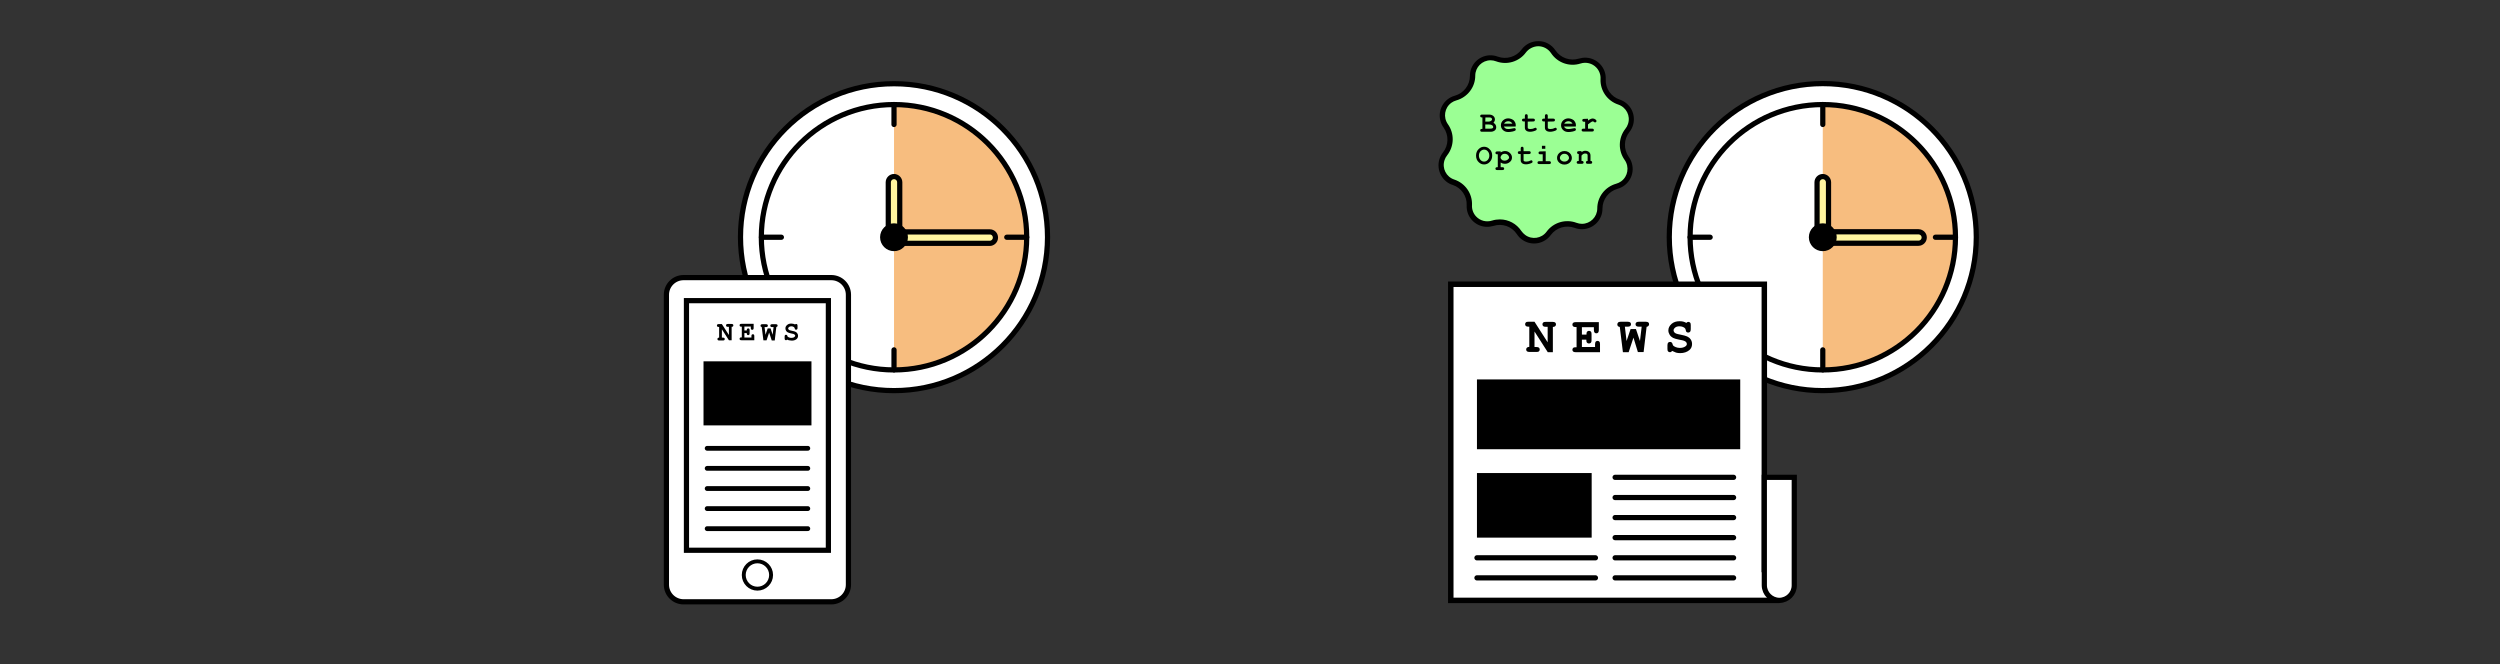 <?xml version="1.0" encoding="utf-8"?>
<!-- Generator: Adobe Illustrator 26.0.1, SVG Export Plug-In . SVG Version: 6.00 Build 0)  -->
<svg version="1.1" id="Layer_1" xmlns="http://www.w3.org/2000/svg" xmlns:xlink="http://www.w3.org/1999/xlink" x="0px" y="0px"
	 viewBox="0 0 1920 510.2" style="enable-background:new 0 0 1920 510.2;" xml:space="preserve">
<rect x="0" y="0" width="1920" height="510.2" fill="#333333" stroke="none"/>
<style type="text/css">
	.st0{fill:#FFFFFF;stroke:#000000;stroke-width:4;stroke-miterlimit:10;}
	.st1{opacity:0.5;fill:#F07D00;enable-background:new    ;}
	.st2{fill:none;stroke:#000000;stroke-width:4;stroke-miterlimit:10;}
	.st3{fill:none;stroke:#000000;stroke-width:4;stroke-linecap:round;stroke-miterlimit:10;}
	.st4{fill:#FFF59F;stroke:#000000;stroke-width:4;stroke-linecap:round;stroke-miterlimit:10;}
	.st5{fill:#FFFFFF;stroke:#000000;stroke-width:4.2;stroke-miterlimit:10;}
	.st6{fill:#9BFF94;}
	.st7{fill:none;stroke:#000000;stroke-width:3;stroke-miterlimit:10;}
	.st8{fill:none;stroke:#000000;stroke-width:3.69;stroke-linecap:round;stroke-miterlimit:10;}
	.st9{enable-background:new    ;}
</style>
<path class="st0" d="M686.6,300c-65.1,0-117.9-52.8-117.9-117.9S621.5,64.3,686.6,64.3c65.1,0,117.9,52.8,117.9,117.9v0
	C804.4,247.2,751.7,300,686.6,300z"/>
<path class="st1" d="M686.6,80.3V284c56.3,0,101.9-45.6,101.9-101.9S742.9,80.3,686.6,80.3L686.6,80.3L686.6,80.3z"/>
<circle class="st2" cx="686.6" cy="182.2" r="101.9"/>
<line class="st3" x1="686.6" y1="80.3" x2="686.6" y2="95.6"/>
<line class="st3" x1="686.6" y1="268.7" x2="686.6" y2="284"/>
<line class="st3" x1="788.5" y1="182.2" x2="773.2" y2="182.2"/>
<line class="st3" x1="600.1" y1="182.2" x2="584.8" y2="182.2"/>
<path class="st4" d="M686.6,135.6L686.6,135.6c2.4,0,4.4,2,4.4,4.4v38.1c0,2.4-2,4.4-4.4,4.4l0,0c-2.4,0-4.4-2-4.4-4.4V140
	C682.2,137.6,684.2,135.6,686.6,135.6z"/>
<path class="st4" d="M764.5,182.5L764.5,182.5c0,2.4-2,4.4-4.4,4.4H691c-2.4,0-4.4-2-4.4-4.4l0,0c0-2.4,2-4.4,4.4-4.4h69.2
	C762.6,178.1,764.5,180,764.5,182.5z"/>
<circle cx="686.6" cy="182.2" r="10.7"/>
<path class="st0" d="M1399.9,300c-65.1,0-117.9-52.8-117.9-117.9s52.8-117.9,117.9-117.9c65.1,0,117.9,52.8,117.9,117.9v0
	C1517.7,247.2,1465,300,1399.9,300z"/>
<path class="st1" d="M1399.9,80.6v203.8c56.3-0.6,101.4-46.6,100.9-102.9C1500.2,126,1455.4,81.1,1399.9,80.6z"/>
<circle class="st2" cx="1399.9" cy="182.2" r="101.9"/>
<line class="st3" x1="1399.9" y1="80.3" x2="1399.9" y2="95.6"/>
<line class="st3" x1="1399.9" y1="268.7" x2="1399.9" y2="284"/>
<line class="st3" x1="1501.8" y1="182.2" x2="1486.4" y2="182.2"/>
<line class="st3" x1="1313.4" y1="182.2" x2="1298" y2="182.2"/>
<path class="st4" d="M1399.9,135.6L1399.9,135.6c2.4,0,4.4,2,4.4,4.4v38.1c0,2.4-2,4.4-4.4,4.4l0,0c-2.4,0-4.4-2-4.4-4.4V140
	C1395.5,137.6,1397.5,135.6,1399.9,135.6z"/>
<path class="st4" d="M1477.8,182.4L1477.8,182.4c0,2.4-2,4.4-4.4,4.4h-69.2c-2.4,0-4.4-2-4.4-4.4l0,0c0-2.4,2-4.4,4.4-4.4h69.2
	C1475.9,178.1,1477.8,180,1477.8,182.4z"/>
<circle cx="1399.9" cy="182.2" r="10.7"/>
<polygon class="st5" points="1355,461.1 1114.2,461.1 1114.2,218.3 1355,218.3 1355,437.4 1364.6,437.4 1364.6,461.1 "/>
<path class="st0" d="M1366.5,461.1L1366.5,461.1c-6.3-0.1-11.4-5.2-11.5-11.5v-83h23v83C1378,455.9,1372.9,461,1366.5,461.1z"/>
<rect x="1134.3" y="291.4" width="202.2" height="53.6"/>
<rect x="1134.3" y="363.3" width="88.1" height="49.6"/>
<line class="st3" x1="1240.4" y1="412.9" x2="1331.4" y2="412.9"/>
<line class="st3" x1="1240.4" y1="397.5" x2="1331.4" y2="397.5"/>
<line class="st3" x1="1240.4" y1="428.4" x2="1331.4" y2="428.4"/>
<line class="st3" x1="1240.4" y1="443.8" x2="1331.4" y2="443.8"/>
<line class="st3" x1="1240.4" y1="366.6" x2="1331.4" y2="366.6"/>
<line class="st3" x1="1240.4" y1="382.1" x2="1331.4" y2="382.1"/>
<line class="st3" x1="1134.3" y1="428.4" x2="1225.3" y2="428.4"/>
<line class="st3" x1="1134.3" y1="443.8" x2="1225.3" y2="443.8"/>
<path class="st6" d="M1178.3,184.8c-4.7,0-9-2.3-11.6-6.2c-4.4-6.7-12.7-9.6-20.3-7.1c-1.4,0.4-2.8,0.7-4.2,0.7
	c-3.8,0-7.4-1.6-10-4.3c-2.6-2.7-4-6.4-3.8-10.1c0.3-8-4.7-15.2-12.2-17.7c-7.3-2.4-11.2-10.2-8.8-17.5c0.5-1.5,1.3-3,2.3-4.3
	c5-6.3,5.2-15,0.5-21.5c-4.5-6.2-3.1-14.8,3.1-19.3c1.3-1,2.8-1.7,4.4-2.1c7.7-2.1,13-9.1,13.1-17.1c0-7.6,6.2-13.8,13.8-13.8
	c1.7,0,3.3,0.3,4.9,0.9c7.5,2.8,15.9,0.3,20.6-6.2c4.5-6.2,13.2-7.5,19.3-2.9c1.3,1,2.4,2.2,3.3,3.5c4.4,6.7,12.7,9.6,20.3,7.2
	c5-1.6,10.6-0.2,14.2,3.6c2.6,2.7,4,6.4,3.8,10.2c-0.3,8,4.7,15.2,12.2,17.7c7.3,2.4,11.2,10.2,8.8,17.5c-0.5,1.6-1.3,3-2.3,4.3
	c-5,6.3-5.2,15-0.5,21.5c4.5,6.2,3.1,14.8-3.1,19.3c-1.3,1-2.8,1.7-4.4,2.1c-7.7,2.1-13,9.1-13.1,17.1c-0.1,7.6-6.3,13.8-13.9,13.7
	c-1.6,0-3.2-0.3-4.8-0.9c-7.5-2.8-15.9-0.3-20.6,6.1C1186.8,182.7,1182.7,184.8,1178.3,184.8z"/>
<path d="M1181.3,35.5c4,0,7.7,2,9.9,5.3c4.9,7.4,14.1,10.7,22.6,8c4.3-1.4,9.1-0.2,12.2,3.1c2.2,2.3,3.4,5.5,3.2,8.7
	c-0.4,8.9,5.2,16.9,13.6,19.7c6.2,2.1,9.6,8.7,7.5,14.9c-0.4,1.3-1.1,2.6-2,3.7c-5.5,7-5.7,16.7-0.6,23.9c3.8,5.3,2.6,12.7-2.7,16.5
	c-1.1,0.8-2.4,1.4-3.8,1.8c-8.5,2.4-14.5,10.1-14.5,19c0,6.5-5.3,11.8-11.8,11.8c-1.4,0-2.8-0.3-4.2-0.8c-8.3-3.1-17.7-0.3-22.9,6.8
	c-3.9,5.3-11.3,6.4-16.5,2.5c-1.1-0.8-2.1-1.9-2.9-3c-3.7-5.6-9.9-8.9-16.5-8.9c-2,0-4.1,0.3-6,0.9c-4.3,1.4-9.1,0.2-12.2-3.1
	c-2.2-2.3-3.4-5.5-3.2-8.7c0.4-8.9-5.2-16.9-13.6-19.7c-6.2-2-9.6-8.7-7.5-14.9c0.4-1.3,1.1-2.6,2-3.7c5.5-7,5.7-16.7,0.6-23.9
	c-3.8-5.3-2.6-12.7,2.7-16.5c1.1-0.8,2.4-1.4,3.8-1.8c8.5-2.4,14.5-10.1,14.5-19c0-6.5,5.3-11.8,11.8-11.8c1.4,0,2.9,0.3,4.2,0.8
	c8.3,3.1,17.7,0.3,22.9-6.8C1174.1,37.4,1177.6,35.6,1181.3,35.5 M1181.4,31.6c-5,0-9.8,2.3-12.8,6.4c-4.2,5.7-11.7,7.9-18.3,5.5
	c-8.2-3.1-17.3,1-20.4,9.2c-0.7,1.8-1,3.7-1,5.6c0,7.1-4.8,13.3-11.6,15.2c-8.4,2.3-13.4,11.1-11,19.5c0.5,1.8,1.3,3.5,2.4,5
	c4.1,5.8,3.9,13.6-0.5,19.1c-5.4,6.8-4.3,16.8,2.5,22.3c1.5,1.2,3.1,2.1,4.9,2.6c6.7,2.2,11.2,8.7,10.8,15.7
	c-0.4,8.7,6.3,16.1,15,16.5c1.9,0.1,3.8-0.2,5.6-0.7c6.7-2.2,14.1,0.4,18,6.4c4.8,7.3,14.6,9.3,21.9,4.5c1.6-1,2.9-2.3,4.1-3.9
	c4.2-5.7,11.7-7.9,18.3-5.5c8.2,3.1,17.3-1,20.4-9.2c0.7-1.8,1-3.7,1-5.6c0-7.1,4.8-13.3,11.6-15.2c8.4-2.3,13.4-11,11-19.5
	c-0.5-1.8-1.3-3.5-2.4-5c-4.1-5.8-3.9-13.6,0.5-19.1l0,0c5.4-6.8,4.3-16.8-2.5-22.2c-1.5-1.2-3.1-2.1-4.9-2.7l0,0
	c-6.7-2.2-11.2-8.6-10.8-15.7c0.4-8.7-6.4-16.1-15.1-16.5c-1.9-0.1-3.7,0.2-5.5,0.7c-6.7,2.1-14.1-0.5-18-6.3
	C1191.6,34.2,1186.7,31.5,1181.4,31.6L1181.4,31.6z"/>
<path class="st0" d="M638.4,462.2H525c-7.3,0-13.2-5.9-13.2-13.2V226.4c0-7.3,5.9-13.2,13.2-13.2h113.4c7.3,0,13.2,5.9,13.2,13.2
	V449C651.6,456.3,645.7,462.2,638.4,462.2z"/>
<rect x="527.2" y="230.9" class="st2" width="109" height="191.7"/>
<circle class="st7" cx="581.7" cy="441.6" r="10.5"/>
<rect x="540.3" y="277.5" width="82.9" height="49.2"/>
<line class="st8" x1="543.1" y1="390.6" x2="620.4" y2="390.6"/>
<line class="st8" x1="543.1" y1="375.2" x2="620.4" y2="375.2"/>
<line class="st8" x1="543.1" y1="406" x2="620.4" y2="406"/>
<line class="st8" x1="543.1" y1="344.3" x2="620.4" y2="344.3"/>
<line class="st8" x1="543.1" y1="359.7" x2="620.4" y2="359.7"/>
<g class="st9">
	<path d="M554.4,252.9v6.4h0.8c0.5,0,0.9,0.1,1.1,0.3c0.2,0.2,0.3,0.5,0.3,0.8s-0.1,0.6-0.3,0.8s-0.6,0.3-1.1,0.3h-2.8
		c-0.5,0-0.9-0.1-1.1-0.3c-0.2-0.2-0.3-0.5-0.3-0.8s0.1-0.6,0.3-0.8c0.2-0.2,0.5-0.3,1-0.3v-8.2H552c-0.5,0-0.9-0.1-1.1-0.3
		s-0.3-0.5-0.3-0.8s0.1-0.6,0.3-0.8s0.6-0.3,1.1-0.3h2.4l5.4,8.4V251H559c-0.5,0-0.9-0.1-1.1-0.3c-0.2-0.2-0.3-0.5-0.3-0.8
		s0.1-0.6,0.3-0.8s0.6-0.3,1.1-0.3h2.8c0.5,0,0.9,0.1,1.1,0.3c0.2,0.2,0.3,0.4,0.3,0.8c0,0.3-0.1,0.6-0.3,0.8s-0.5,0.3-1,0.3v10.3
		h-2.1L554.4,252.9z"/>
	<path d="M571.7,256.1v3.1h5.4v-1.1c0-0.5,0.1-0.9,0.3-1.1s0.5-0.3,0.8-0.3s0.6,0.1,0.8,0.3c0.2,0.2,0.3,0.6,0.3,1.1v3.2h-9.9
		c-0.5,0-0.9-0.1-1.1-0.3c-0.2-0.2-0.3-0.5-0.3-0.8s0.1-0.6,0.3-0.8c0.2-0.2,0.6-0.3,1.1-0.3h0.3v-8.2h-0.3c-0.5,0-0.9-0.1-1.1-0.3
		c-0.2-0.2-0.3-0.5-0.3-0.8s0.1-0.6,0.3-0.8s0.6-0.3,1.1-0.3h9.4v3.2c0,0.5-0.1,0.9-0.3,1.1c-0.2,0.2-0.4,0.3-0.8,0.3
		c-0.3,0-0.6-0.1-0.8-0.3s-0.3-0.6-0.3-1.1v-1.1h-4.9v3h1.8c0-0.5,0.1-0.9,0.2-1.1c0.2-0.3,0.5-0.5,0.9-0.5c0.3,0,0.6,0.1,0.8,0.3
		s0.3,0.6,0.3,1.1v2.4c0,0.5-0.1,0.8-0.2,0.9c-0.2,0.3-0.5,0.5-0.9,0.5s-0.7-0.2-0.9-0.5c-0.1-0.2-0.2-0.5-0.2-1.1h-1.8V256.1z"/>
	<path d="M590.7,255.4l-2,6h-2.4l-1.3-10.3c-0.3,0-0.6-0.2-0.7-0.3c-0.2-0.2-0.2-0.4-0.2-0.7s0.1-0.6,0.3-0.8s0.6-0.3,1.1-0.3h2.8
		c0.5,0,0.9,0.1,1.1,0.3c0.2,0.2,0.3,0.4,0.3,0.8c0,0.3-0.1,0.6-0.3,0.8s-0.6,0.3-1.1,0.3h-1.1l0.7,5.9l1.7-4.9h2.2l1.6,4.9l0.7-5.9
		H593c-0.5,0-0.9-0.1-1.1-0.3c-0.2-0.2-0.3-0.5-0.3-0.8s0.1-0.6,0.3-0.8s0.6-0.3,1.1-0.3h2.8c0.5,0,0.9,0.1,1.1,0.3
		c0.2,0.2,0.3,0.4,0.3,0.8c0,0.3-0.1,0.5-0.3,0.7s-0.4,0.3-0.7,0.4l-1.2,10.3h-2.3L590.7,255.4z"/>
	<path d="M604.5,260.8c-0.2,0.2-0.3,0.4-0.4,0.4c-0.1,0.1-0.3,0.1-0.4,0.1c-0.3,0-0.6-0.1-0.8-0.3c-0.2-0.2-0.3-0.6-0.3-1.1v-1.4
		c0-0.5,0.1-0.9,0.3-1.1s0.5-0.3,0.8-0.3c0.2,0,0.5,0.1,0.6,0.2c0.2,0.1,0.3,0.3,0.4,0.7s0.2,0.5,0.3,0.6c0.2,0.2,0.6,0.4,1.1,0.6
		s1.1,0.3,1.7,0.3c0.9,0,1.7-0.2,2.3-0.7c0.4-0.3,0.6-0.6,0.6-1c0-0.3-0.1-0.5-0.3-0.7s-0.5-0.4-0.9-0.6c-0.3-0.1-0.9-0.2-1.8-0.4
		c-1.1-0.2-2-0.5-2.6-0.8c-0.6-0.3-1.1-0.7-1.4-1.3c-0.3-0.5-0.5-1.1-0.5-1.8c0-1,0.4-1.9,1.3-2.6c0.8-0.8,1.9-1.1,3.3-1.1
		c0.5,0,1,0.1,1.5,0.2c0.5,0.1,0.9,0.3,1.3,0.5c0.3-0.3,0.5-0.4,0.8-0.4s0.6,0.1,0.8,0.3s0.3,0.6,0.3,1.1v1.6c0,0.5-0.1,0.9-0.3,1.1
		c-0.2,0.2-0.4,0.3-0.8,0.3c-0.3,0-0.5-0.1-0.7-0.2c-0.2-0.1-0.3-0.3-0.3-0.7c-0.1-0.3-0.2-0.6-0.3-0.7c-0.2-0.3-0.5-0.5-0.9-0.7
		s-0.9-0.3-1.4-0.3c-0.8,0-1.4,0.2-1.8,0.5c-0.4,0.4-0.7,0.7-0.7,1.1c0,0.3,0.1,0.5,0.3,0.8c0.2,0.2,0.4,0.4,0.8,0.6
		c0.2,0.1,0.9,0.2,2,0.5c1.1,0.2,1.9,0.4,2.5,0.7s1.1,0.7,1.4,1.2c0.4,0.5,0.6,1.2,0.6,1.9c0,1-0.4,1.9-1.1,2.5
		c-1,0.8-2.2,1.2-3.7,1.2c-0.6,0-1.1-0.1-1.7-0.2C605.5,261.3,605,261.1,604.5,260.8z"/>
</g>
<g class="st9">
	<path d="M1178.5,254.6v11.9h1.4c1,0,1.6,0.2,2,0.5c0.4,0.4,0.6,0.8,0.6,1.4s-0.2,1.1-0.6,1.4c-0.4,0.4-1.1,0.5-2,0.5h-5.2
		c-1,0-1.6-0.2-2-0.5c-0.4-0.4-0.6-0.8-0.6-1.4s0.2-1,0.6-1.4c0.4-0.4,1-0.6,1.8-0.6v-15.5h-0.6c-1,0-1.6-0.2-2-0.5
		c-0.4-0.4-0.6-0.8-0.6-1.4s0.2-1.1,0.6-1.4c0.4-0.4,1.1-0.5,2-0.5h4.6l10.1,15.8V251h-1.4c-1,0-1.6-0.2-2-0.5
		c-0.4-0.4-0.6-0.8-0.6-1.4s0.2-1.1,0.6-1.4c0.4-0.4,1.1-0.5,2-0.5h5.2c1,0,1.6,0.2,2,0.5c0.4,0.4,0.6,0.8,0.6,1.4
		c0,0.6-0.2,1.1-0.6,1.4c-0.4,0.4-1,0.6-1.8,0.6v19.4h-3.9L1178.5,254.6z"/>
	<path d="M1214.9,260.7v5.8h10.1v-2.1c0-1,0.2-1.6,0.5-2c0.4-0.4,0.8-0.6,1.4-0.6c0.6,0,1.1,0.2,1.4,0.6c0.4,0.4,0.5,1.1,0.5,2v6.1
		h-18.6c-1,0-1.6-0.2-2-0.5c-0.4-0.3-0.6-0.8-0.6-1.4s0.2-1,0.6-1.4c0.4-0.4,1.1-0.5,2-0.5h0.6v-15.5h-0.6c-1,0-1.6-0.2-2-0.5
		c-0.4-0.3-0.6-0.8-0.6-1.4s0.2-1.1,0.6-1.4c0.4-0.3,1.1-0.5,2-0.5h17.7v6c0,0.9-0.2,1.6-0.5,2c-0.4,0.4-0.8,0.6-1.4,0.6
		c-0.6,0-1.1-0.2-1.4-0.6s-0.5-1.1-0.5-2v-2.1h-9.2v5.7h3.5c0-1,0.1-1.7,0.3-2c0.4-0.6,1-0.9,1.7-0.9c0.6,0,1.1,0.2,1.4,0.6
		c0.4,0.4,0.5,1.1,0.5,2v4.5c0,0.9-0.1,1.4-0.3,1.7c-0.4,0.6-1,0.9-1.7,0.9s-1.3-0.3-1.7-0.9c-0.2-0.3-0.3-1-0.3-2h-3.4V260.7z"/>
	<path d="M1254.5,259.3l-3.7,11.2h-4.4l-2.4-19.4c-0.6-0.1-1.1-0.3-1.4-0.6s-0.5-0.8-0.5-1.3c0-0.6,0.2-1.1,0.6-1.5
		c0.4-0.4,1.1-0.6,2-0.6h5.3c1,0,1.6,0.2,2,0.5c0.4,0.3,0.6,0.8,0.6,1.4s-0.2,1.1-0.6,1.4c-0.4,0.3-1.1,0.5-2,0.5h-2.1l1.3,11
		l3.1-9.2h4.1l3.1,9.2l1.3-11h-2.1c-1,0-1.6-0.2-2-0.5c-0.4-0.3-0.6-0.8-0.6-1.4s0.2-1.1,0.6-1.4c0.4-0.3,1.1-0.5,2-0.5h5.2
		c1,0,1.6,0.2,2,0.5c0.4,0.3,0.6,0.8,0.6,1.4c0,0.5-0.2,0.9-0.5,1.3c-0.3,0.4-0.8,0.6-1.4,0.7l-2.3,19.4h-4.4L1254.5,259.3z"/>
	<path d="M1284.2,269.5c-0.3,0.4-0.6,0.7-0.8,0.8c-0.2,0.1-0.5,0.2-0.8,0.2c-0.6,0-1.1-0.2-1.5-0.6c-0.4-0.4-0.5-1.1-0.5-2v-2.7
		c0-1,0.2-1.6,0.5-2c0.4-0.4,0.9-0.6,1.5-0.6c0.5,0,0.9,0.1,1.2,0.4c0.3,0.2,0.6,0.7,0.7,1.2c0.2,0.6,0.3,1,0.5,1.2
		c0.4,0.4,1,0.8,2,1.2c1,0.4,2,0.6,3.1,0.6c1.8,0,3.2-0.4,4.3-1.2c0.7-0.5,1.1-1.1,1.1-1.8c0-0.5-0.2-0.9-0.5-1.4
		c-0.3-0.4-0.9-0.8-1.7-1.1c-0.5-0.2-1.7-0.5-3.5-0.8c-2.2-0.4-3.8-0.9-4.9-1.4c-1.1-0.6-2-1.4-2.6-2.4c-0.6-1-1-2.1-1-3.3
		c0-1.9,0.8-3.5,2.4-5c1.6-1.4,3.6-2.1,6.2-2.1c1,0,2,0.1,2.8,0.3c0.9,0.2,1.7,0.6,2.4,1c0.5-0.5,1-0.8,1.5-0.8c0.6,0,1,0.2,1.4,0.6
		c0.4,0.4,0.5,1.1,0.5,2v3c0,1-0.2,1.6-0.5,2c-0.4,0.4-0.8,0.6-1.4,0.6c-0.5,0-0.9-0.1-1.3-0.4c-0.3-0.2-0.5-0.7-0.6-1.3
		c-0.1-0.6-0.3-1.1-0.5-1.4c-0.4-0.5-0.9-0.9-1.7-1.2c-0.7-0.3-1.6-0.5-2.6-0.5c-1.4,0-2.6,0.3-3.4,1s-1.2,1.4-1.2,2.1
		c0,0.5,0.2,1,0.5,1.4c0.3,0.5,0.8,0.8,1.5,1.1c0.4,0.2,1.7,0.5,3.7,0.9c2,0.4,3.6,0.8,4.7,1.3c1.1,0.5,2,1.2,2.7,2.2
		s1.1,2.2,1.1,3.6c0,2-0.7,3.5-2.1,4.7c-1.8,1.5-4.2,2.3-7,2.3c-1.1,0-2.2-0.1-3.2-0.4C1286.2,270.4,1285.2,270,1284.2,269.5z"/>
</g>
<g>
	<g class="st9">
		<path d="M1138.5,98.8v-8.6h-0.3c-0.5,0-0.9-0.1-1.1-0.3c-0.2-0.2-0.3-0.5-0.3-0.8s0.1-0.6,0.3-0.8c0.2-0.2,0.6-0.3,1.1-0.3h5.5
			c1.3,0,2.4,0.4,3.2,1.1c0.8,0.7,1.2,1.6,1.2,2.6c0,0.5-0.1,0.9-0.3,1.4c-0.2,0.4-0.5,0.8-0.8,1.2c0.7,0.4,1.2,0.9,1.6,1.5
			c0.3,0.6,0.5,1.2,0.5,1.9c0,0.6-0.1,1.1-0.4,1.6c-0.2,0.4-0.4,0.7-0.7,0.9c-0.4,0.3-0.8,0.5-1.3,0.7s-1.2,0.3-2,0.3h-6.5
			c-0.5,0-0.9-0.1-1.1-0.3c-0.2-0.2-0.3-0.5-0.3-0.8s0.1-0.6,0.3-0.8c0.2-0.2,0.6-0.3,1.1-0.3h0.3V98.8z M1140.7,93.4h2.4
			c0.9,0,1.6-0.2,2.2-0.7c0.4-0.3,0.6-0.7,0.6-1.1s-0.2-0.7-0.5-1c-0.4-0.3-0.9-0.4-1.7-0.4h-2.9L1140.7,93.4L1140.7,93.4z
			 M1140.7,98.8h3.8c0.9,0,1.5-0.1,1.9-0.4c0.3-0.2,0.4-0.5,0.4-0.9s-0.3-0.9-0.8-1.3c-0.6-0.4-1.3-0.6-2.4-0.6h-2.9V98.8z"/>
		<path d="M1164,97.2h-9c0.2,0.6,0.6,1,1.2,1.4s1.4,0.5,2.4,0.5c0.8,0,1.9-0.2,3.3-0.5c0.6-0.1,0.9-0.2,1.2-0.2
			c0.3,0,0.5,0.1,0.7,0.3c0.2,0.2,0.3,0.5,0.3,0.8s-0.1,0.5-0.3,0.7c-0.3,0.3-1,0.5-2.1,0.8c-1.1,0.2-2.2,0.4-3.2,0.4
			c-1.8,0-3.2-0.5-4.2-1.5c-1.1-1-1.6-2.2-1.6-3.7s0.6-2.8,1.7-3.8s2.5-1.5,3.9-1.5c0.9,0,1.7,0.2,2.5,0.5c0.7,0.3,1.3,0.7,1.7,1
			c0.5,0.5,0.9,1.2,1.3,2c0.2,0.5,0.3,1.2,0.3,1.9L1164,97.2L1164,97.2z M1161.5,95c-0.3-0.6-0.8-1.1-1.3-1.4s-1.2-0.5-1.9-0.5
			s-1.4,0.2-1.9,0.5s-1,0.8-1.3,1.4H1161.5z"/>
		<path d="M1173.3,93.4v4.4c0,0.5,0.1,0.8,0.3,0.9c0.3,0.2,0.8,0.4,1.6,0.4c1.1,0,2.2-0.2,3.1-0.7c0.4-0.2,0.7-0.3,0.9-0.3
			c0.3,0,0.5,0.1,0.7,0.3c0.2,0.2,0.3,0.5,0.3,0.8s-0.1,0.5-0.3,0.7c-0.4,0.3-1,0.6-2.1,0.9c-1,0.3-1.9,0.4-2.6,0.4
			c-1.4,0-2.4-0.3-3.1-0.9c-0.7-0.6-1-1.3-1-2.2v-4.8h-0.8c-0.5,0-0.9-0.1-1.1-0.3c-0.2-0.2-0.3-0.5-0.3-0.8s0.1-0.6,0.3-0.8
			c0.2-0.2,0.6-0.3,1.1-0.3h0.8v-2c0-0.5,0.1-0.9,0.3-1.1s0.5-0.3,0.8-0.3c0.3,0,0.6,0.1,0.8,0.3c0.2,0.2,0.3,0.6,0.3,1.1v2h4.1
			c0.5,0,0.9,0.1,1.1,0.3c0.2,0.2,0.3,0.5,0.3,0.8s-0.1,0.6-0.3,0.8c-0.2,0.2-0.6,0.3-1.1,0.3L1173.3,93.4L1173.3,93.4z"/>
		<path d="M1188.7,93.4v4.4c0,0.5,0.1,0.8,0.3,0.9c0.3,0.2,0.8,0.4,1.6,0.4c1.1,0,2.2-0.2,3.1-0.7c0.4-0.2,0.7-0.3,0.9-0.3
			c0.3,0,0.5,0.1,0.7,0.3c0.2,0.2,0.3,0.5,0.3,0.8s-0.1,0.5-0.3,0.7c-0.4,0.3-1,0.6-2.1,0.9c-1,0.3-1.9,0.4-2.6,0.4
			c-1.4,0-2.4-0.3-3.1-0.9c-0.7-0.6-1-1.3-1-2.2v-4.8h-0.8c-0.5,0-0.9-0.1-1.1-0.3c-0.2-0.2-0.3-0.5-0.3-0.8s0.1-0.6,0.3-0.8
			c0.2-0.2,0.6-0.3,1.1-0.3h0.8v-2c0-0.5,0.1-0.9,0.3-1.1s0.5-0.3,0.8-0.3c0.3,0,0.6,0.1,0.8,0.3c0.2,0.2,0.3,0.6,0.3,1.1v2h4.1
			c0.5,0,0.9,0.1,1.1,0.3c0.2,0.2,0.3,0.5,0.3,0.8s-0.1,0.6-0.3,0.8c-0.2,0.2-0.6,0.3-1.1,0.3L1188.7,93.4L1188.7,93.4z"/>
		<path d="M1210.2,97.2h-9c0.2,0.6,0.6,1,1.2,1.4c0.6,0.4,1.4,0.5,2.4,0.5c0.8,0,1.9-0.2,3.3-0.5c0.6-0.1,0.9-0.2,1.2-0.2
			s0.5,0.1,0.7,0.3c0.2,0.2,0.3,0.5,0.3,0.8s-0.1,0.5-0.3,0.7c-0.3,0.3-1,0.5-2.1,0.8c-1.1,0.2-2.2,0.4-3.2,0.4
			c-1.8,0-3.2-0.5-4.2-1.5c-1.1-1-1.6-2.2-1.6-3.7s0.6-2.8,1.7-3.8c1.1-1,2.5-1.5,3.9-1.5c0.9,0,1.7,0.2,2.5,0.5
			c0.7,0.3,1.3,0.7,1.7,1c0.5,0.5,0.9,1.2,1.3,2c0.2,0.5,0.3,1.2,0.3,1.9L1210.2,97.2L1210.2,97.2z M1207.7,95
			c-0.3-0.6-0.8-1.1-1.3-1.4s-1.2-0.5-1.9-0.5c-0.7,0-1.4,0.2-1.9,0.5s-1,0.8-1.3,1.4H1207.7z"/>
		<path d="M1219.6,91.2v1.4c0.9-0.7,1.7-1.1,2.2-1.3c0.5-0.2,1-0.3,1.5-0.3c0.7,0,1.4,0.3,2.1,0.8c0.5,0.4,0.7,0.7,0.7,1.1
			c0,0.3-0.1,0.6-0.3,0.8c-0.2,0.2-0.5,0.3-0.8,0.3c-0.3,0-0.6-0.1-0.9-0.4s-0.6-0.4-0.8-0.4c-0.3,0-0.8,0.2-1.4,0.6
			c-0.6,0.4-1.4,1-2.3,1.7v3.3h3.1c0.5,0,0.9,0.1,1.1,0.3c0.2,0.2,0.3,0.5,0.3,0.8s-0.1,0.6-0.3,0.8c-0.2,0.2-0.6,0.3-1.1,0.3h-6.6
			c-0.5,0-0.9-0.1-1.1-0.3c-0.2-0.2-0.3-0.5-0.3-0.8s0.1-0.6,0.3-0.8c0.2-0.2,0.6-0.3,1.1-0.3h1.3v-5.3h-0.8c-0.5,0-0.9-0.1-1.1-0.3
			c-0.2-0.2-0.3-0.5-0.3-0.8s0.1-0.6,0.3-0.8c0.2-0.2,0.6-0.3,1.1-0.3L1219.6,91.2L1219.6,91.2z"/>
	</g>
	<g class="st9">
		<path d="M1146,119.5c0,2-0.6,3.6-1.9,4.9c-1.2,1.3-2.7,1.9-4.3,1.9c-1.5,0-2.8-0.5-4-1.6c-1.5-1.3-2.2-3.1-2.2-5.2
			s0.7-3.9,2.2-5.2c1.2-1.1,2.5-1.6,4-1.6c1.6,0,3.1,0.6,4.3,2C1145.4,115.9,1146,117.5,1146,119.5z M1143.8,119.5
			c0-1.3-0.4-2.4-1.2-3.3c-0.8-0.9-1.7-1.3-2.8-1.3c-1,0-1.9,0.4-2.8,1.3c-0.8,0.9-1.2,2-1.2,3.3s0.4,2.4,1.2,3.3
			c0.8,0.9,1.7,1.3,2.8,1.3c1,0,2-0.4,2.8-1.3C1143.4,121.9,1143.8,120.8,1143.8,119.5z"/>
		<path d="M1152.5,124.8v3.6h1.3c0.5,0,0.9,0.1,1.1,0.3c0.2,0.2,0.3,0.5,0.3,0.8s-0.1,0.6-0.3,0.8s-0.6,0.3-1.1,0.3h-3.9
			c-0.5,0-0.9-0.1-1.1-0.3c-0.2-0.2-0.3-0.5-0.3-0.8s0.1-0.6,0.3-0.8s0.6-0.3,1.1-0.3h0.4v-9.9h-0.4c-0.5,0-0.9-0.1-1.1-0.3
			c-0.2-0.2-0.3-0.5-0.3-0.8s0.1-0.6,0.3-0.8s0.6-0.3,1.1-0.3h2.6v0.8c0.5-0.4,1-0.6,1.6-0.8c0.6-0.2,1.1-0.3,1.7-0.3
			c1.5,0,2.8,0.5,3.8,1.5c1.1,1,1.6,2.2,1.6,3.5c0,1.5-0.6,2.7-1.9,3.6c-1,0.8-2.2,1.2-3.5,1.2c-0.6,0-1.1-0.1-1.7-0.2
			C1153.6,125.3,1153.1,125.1,1152.5,124.8z M1159,121c0-0.3-0.1-0.7-0.4-1.2c-0.2-0.5-0.6-0.9-1.1-1.2s-1.1-0.5-1.8-0.5
			c-1.1,0-2,0.4-2.6,1.2c-0.4,0.6-0.7,1.1-0.7,1.6c0,0.6,0.3,1.2,0.9,1.7c0.6,0.6,1.4,0.8,2.3,0.8c0.9,0,1.7-0.3,2.3-0.8
			S1159,121.6,1159,121z"/>
		<path d="M1170.1,118.4v4.4c0,0.5,0.1,0.8,0.3,0.9c0.3,0.2,0.8,0.4,1.6,0.4c1.1,0,2.2-0.2,3.1-0.7c0.4-0.2,0.7-0.3,0.9-0.3
			c0.3,0,0.5,0.1,0.7,0.3c0.2,0.2,0.3,0.5,0.3,0.8s-0.1,0.5-0.3,0.7c-0.4,0.3-1,0.6-2.1,0.9c-1,0.3-1.9,0.4-2.6,0.4
			c-1.4,0-2.4-0.3-3.1-0.9c-0.7-0.6-1-1.3-1-2.2v-4.8h-0.8c-0.5,0-0.9-0.1-1.1-0.3c-0.2-0.2-0.3-0.5-0.3-0.8s0.1-0.6,0.3-0.8
			c0.2-0.2,0.6-0.3,1.1-0.3h0.8v-2c0-0.5,0.1-0.9,0.3-1.1c0.2-0.2,0.5-0.3,0.8-0.3c0.3,0,0.6,0.1,0.8,0.3c0.2,0.2,0.3,0.6,0.3,1.1v2
			h4.1c0.5,0,0.9,0.1,1.1,0.3c0.2,0.2,0.3,0.5,0.3,0.8s-0.1,0.6-0.3,0.8c-0.2,0.2-0.6,0.3-1.1,0.3h-4.1V118.4z"/>
		<path d="M1187.1,116.2v7.6h2.6c0.5,0,0.9,0.1,1.1,0.3c0.2,0.2,0.3,0.5,0.3,0.8s-0.1,0.6-0.3,0.8s-0.6,0.3-1.1,0.3h-7.5
			c-0.5,0-0.9-0.1-1.1-0.3c-0.2-0.2-0.3-0.5-0.3-0.8s0.1-0.6,0.3-0.8c0.2-0.2,0.6-0.3,1.1-0.3h2.6v-5.3h-1.8c-0.5,0-0.9-0.1-1.1-0.3
			c-0.2-0.2-0.3-0.5-0.3-0.8s0.1-0.6,0.3-0.8c0.2-0.2,0.6-0.3,1.1-0.3L1187.1,116.2L1187.1,116.2z M1186.8,112v2.3h-2.6V112H1186.8z
			"/>
		<path d="M1207.2,121.3c0,0.8-0.2,1.7-0.7,2.5s-1.2,1.4-2.1,1.9s-1.9,0.7-2.9,0.7s-2-0.2-2.9-0.7c-0.9-0.5-1.6-1.1-2.1-1.9
			c-0.5-0.8-0.7-1.6-0.7-2.5s0.2-1.7,0.7-2.6c0.5-0.8,1.2-1.5,2.1-2c0.9-0.5,1.9-0.7,2.9-0.7s2,0.2,2.9,0.7s1.6,1.2,2.1,2
			C1206.9,119.5,1207.2,120.4,1207.2,121.3z M1205,121.3c0-0.7-0.3-1.4-0.8-2c-0.7-0.8-1.6-1.2-2.7-1.2c-1,0-1.8,0.3-2.5,1
			c-0.7,0.7-1,1.4-1,2.2c0,0.7,0.3,1.3,1,1.9c0.7,0.6,1.5,0.9,2.5,0.9s1.8-0.3,2.5-0.9C1204.6,122.6,1205,122,1205,121.3z"/>
		<path d="M1214.6,116.2v0.7c0.4-0.3,0.8-0.6,1.3-0.8s1-0.3,1.6-0.3c1.3,0,2.3,0.4,3.1,1.2c0.6,0.6,0.9,1.5,0.9,2.5v4.1
			c0.5,0,0.8,0.1,1,0.3c0.2,0.2,0.3,0.5,0.3,0.8s-0.1,0.6-0.3,0.8c-0.2,0.2-0.6,0.3-1.1,0.3h-2c-0.5,0-0.9-0.1-1.1-0.3
			s-0.3-0.5-0.3-0.8s0.1-0.6,0.3-0.8s0.6-0.3,1-0.3v-4.2c0-0.5-0.1-0.8-0.4-1.1c-0.3-0.3-0.8-0.4-1.5-0.4c-0.5,0-1,0.1-1.3,0.3
			c-0.4,0.2-0.9,0.6-1.5,1.3v4.1c0.6,0,0.9,0.1,1.1,0.2c0.4,0.2,0.5,0.5,0.5,0.9c0,0.3-0.1,0.6-0.3,0.8c-0.2,0.2-0.6,0.3-1.1,0.3
			h-2.5c-0.5,0-0.9-0.1-1.1-0.3c-0.2-0.2-0.3-0.5-0.3-0.8c0-0.4,0.2-0.7,0.5-0.9c0.2-0.1,0.5-0.2,1.1-0.2v-5.3c-0.5,0-0.8-0.1-1-0.3
			c-0.2-0.2-0.3-0.5-0.3-0.8s0.1-0.6,0.3-0.8c0.2-0.2,0.6-0.3,1.1-0.3h2V116.2z"/>
	</g>
</g>
</svg>
